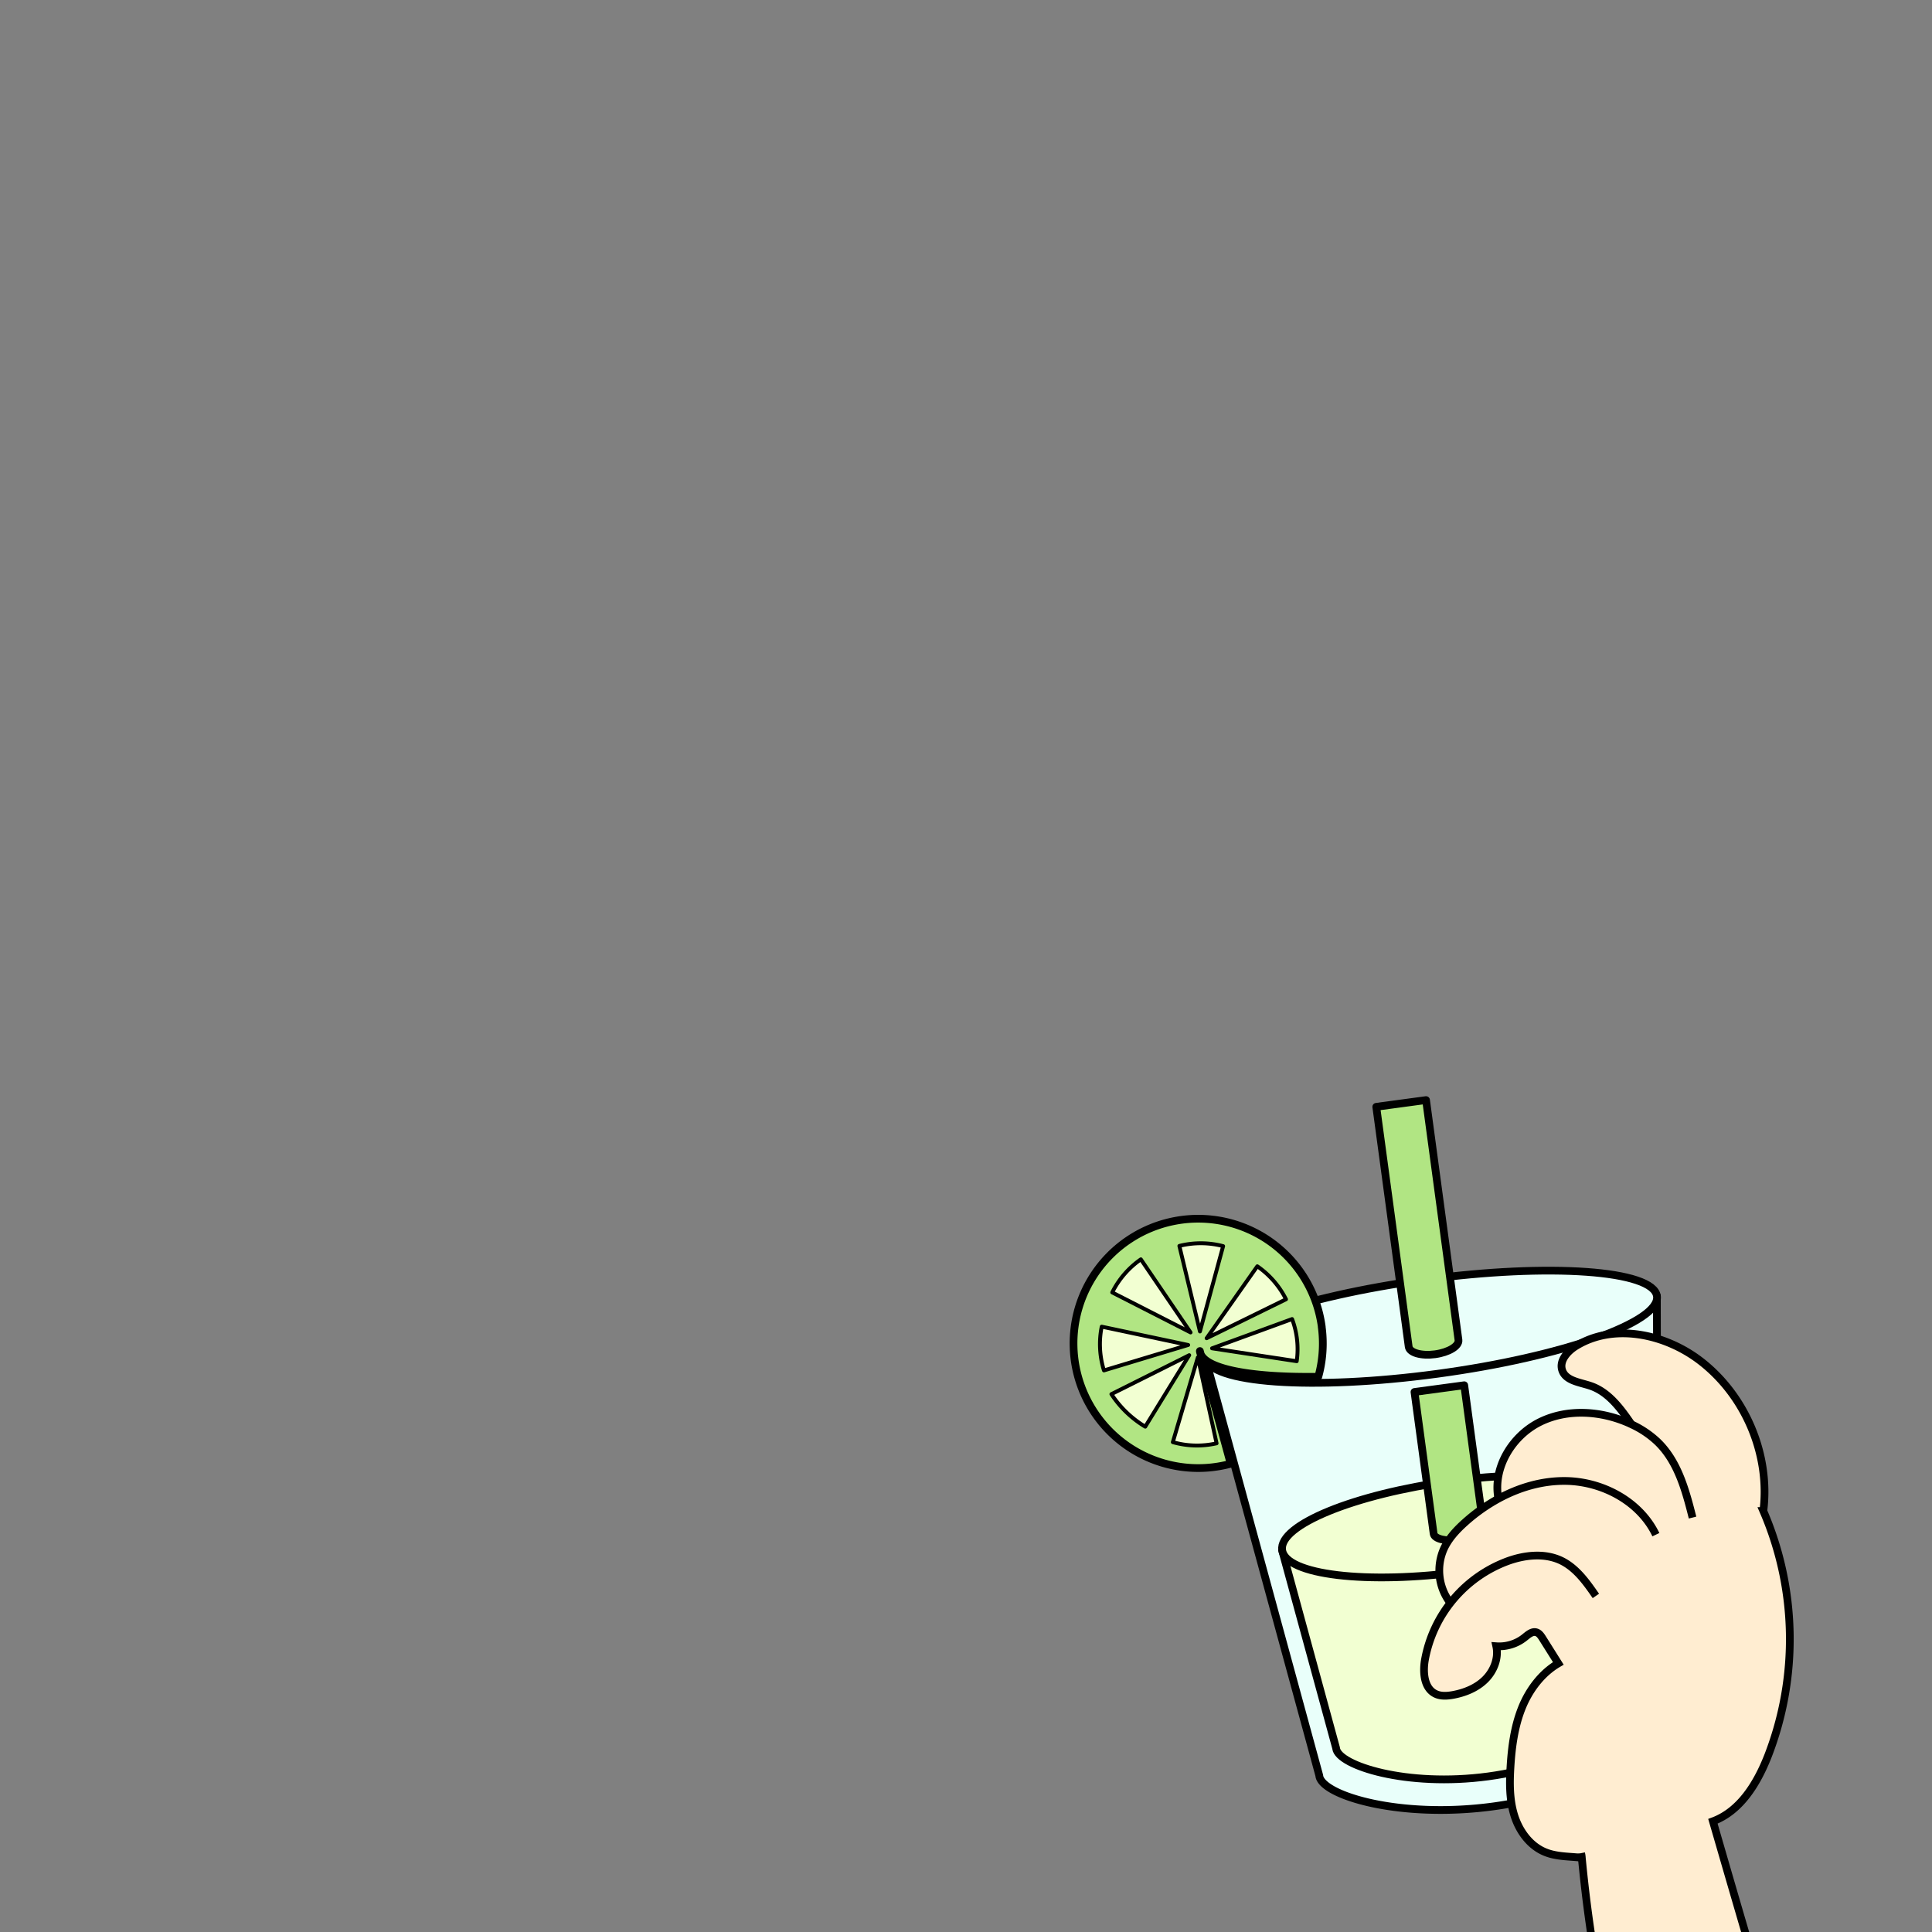 <svg
  id="图层_1"
  data-name="图层 1"
  xmlns="http://www.w3.org/2000/svg"
  viewBox="0 0 1000 1000"
>
  <rect x="0" y="0" width="1000" height="1000" fill="#808080" stroke="none"/>
  <defs>
    <style>
      .cls-1 {
        fill: #e9fffa;
      }
      .cls-1,
      .cls-2,
      .cls-3,
      .cls-4,
      .cls-5,
      .cls-7 {
        stroke: #000;
      }
      .cls-1,
      .cls-2,
      .cls-4,
      .cls-5 {
        stroke-linejoin: round;
      }
      .cls-1,
      .cls-2,
      .cls-3,
      .cls-4,
      .cls-7 {
        stroke-width: 4px;
      }
      .cls-2,
      .cls-3,
      .cls-5 {
        fill: #f2ffd2;
      }
      .cls-2,
      .cls-5 {
        stroke-linecap: round;
      }
      .cls-3,
      .cls-7 {
        stroke-miterlimit: 10;
      }
      .cls-4 {
        fill: #b1e583;
      }
      .cls-5 {
        stroke-width: 2px;
      }
      .cls-6 {
        fill: #ffedd1;
      }
      .cls-7 {
        fill: none;
      }
    </style>
  </defs>
  <path
    class="cls-1"
    d="M858.1,895.39h0l0,.15c1.36,10.08-36.92,32.93-85.3,39.47s-88.57-5.7-89.93-15.79a.33.33,0,0,1,0-.14h0L623.72,702.39l233.87-31.62Z"
  />
  <path
    class="cls-2"
    d="M845,884.16h0s0,.09,0,.13c1.19,8.81-32.33,29.45-74.69,35.17s-77.53-5.63-78.72-14.44c0,0,0-.09,0-.13h0l-28-102.58,181.22-24.49Z"
  />
  <ellipse
    class="cls-1"
    cx="740.68"
    cy="686.75"
    rx="118"
    ry="24.58"
    transform="translate(-85.32 105.4) rotate(-7.7)"
  />
  <ellipse
    class="cls-3"
    cx="754.21"
    cy="790.06"
    rx="91.43"
    ry="23.65"
    transform="translate(-99.03 108.15) rotate(-7.7)"
  />
  <path
    class="cls-4"
    d="M738.12,569.4,754.9,693.57c.42,3.12-5,6.43-12.12,7.39s-13.22-.79-13.64-3.91L712.35,572.88Z"
  />
  <path
    class="cls-4"
    d="M757.89,717l9.92,73.33c.36,2.74-5.1,5.74-12.22,6.7s-13.18-.48-13.55-3.22l-9.91-73.33Z"
  />
  <path
    class="cls-4"
    d="M684.11,686.72c.18,1.32.32,2.64.41,3.95a64.11,64.11,0,0,1-2.17,21.94c-33.54.48-57.31-3.68-60.87-11.73l-.42-1.58s0,0,0,0h0l0,0a.48.48,0,0,0,0,.12,5.52,5.52,0,0,0,.42,1.46L637,757.64a64.53,64.53,0,1,1,47.14-70.92Z"
  />
  <path
    class="cls-5"
    d="M633.09,645a45.71,45.71,0,0,0-22.31-.21l-.34.1,10.65,44.27Z"
  />
  <path
    class="cls-5"
    d="M590.51,651.83a45.72,45.72,0,0,0-14.67,16.82l-.15.32,40.55,20.7Z"
  />
  <path
    class="cls-5"
    d="M570.24,686.67A45.78,45.78,0,0,0,571.3,709c0,.11.08.22.11.33L615,696.16Z"
  />
  <path
    class="cls-5"
    d="M575.26,721.6a54.48,54.48,0,0,0,17.19,16.65l.33.19,22.76-37Z"
  />
  <path
    class="cls-5"
    d="M607.05,746.46a45.72,45.72,0,0,0,22.31.68l.34-.08L620,702.56Z"
  />
  <path
    class="cls-5"
    d="M665.64,672.51a45.75,45.75,0,0,0-14.58-16.89l-.29-.19-26.22,37.23Z"
  />
  <path
    class="cls-5"
    d="M671.18,704.56a44.32,44.32,0,0,0-2.27-21.5c0-.1-.09-.21-.13-.32l-41.43,15.15Z"
  />
  <path
    class="cls-6"
    d="M775.62,775.68l-.1-.18c-2.91-15.86,7.17-32.41,21.64-39.52s32.15-5.72,46.78,1l.55.27c-5.62-8.21-11.92-16.86-21.35-20-5.49-1.85-12.75-2.56-14.56-8.07-1.61-4.89,2.67-9.71,7-12.43,19.68-12.23,46.48-6.38,64.78,7.8,23.21,18,36,48.54,32.34,77.51a167.26,167.26,0,0,1,2.44,126.69c-5.56,14.18-14.26,28.61-28.54,33.9,13.14,45.31,26.29,90.63,40.11,135.76q9.25,29.32,18.52,58.62a814.94,814.94,0,0,0-81.73,11.28C839,1089,824.79,1025.47,818.74,961.57c-6.42-.72-13.07-.49-19-2.93-7.87-3.22-13.36-10.77-15.92-18.88s-2.52-16.79-2-25.28c.62-10.24,2-20.58,5.75-30.12s10.29-18.29,19-23.39q-4.08-6.5-8.17-13c-.82-1.3-1.77-2.7-3.24-3.1-2.22-.62-4.26,1.25-6.07,2.7a21.07,21.07,0,0,1-14.63,4.52c1.34,6.18-1.26,12.81-5.77,17.25s-10.67,6.9-16.91,8c-2.94.5-6.09.69-8.77-.61-5.85-2.81-6.58-10.81-5.55-17.21a65.87,65.87,0,0,1,13.33-29.92l-.29-.22a27.61,27.61,0,0,1-3.18-27.49c2.46-5.5,6.67-10,11.16-14A91.57,91.57,0,0,1,775.62,775.68Z"
  />
  <path
    class="cls-7"
    d="M819.75,961.69l-1-.12c-6.42-.72-13.07-.49-19-2.93-7.87-3.22-13.36-10.77-15.92-18.88s-2.52-16.79-2-25.28c.62-10.24,2-20.58,5.75-30.12s10.29-18.29,19-23.39q-4.08-6.5-8.17-13c-.82-1.3-1.77-2.7-3.24-3.1-2.22-.62-4.26,1.25-6.07,2.7a21.07,21.07,0,0,1-14.63,4.52c1.34,6.18-1.26,12.81-5.77,17.25s-10.67,6.9-16.91,8c-2.94.5-6.09.69-8.77-.61-5.85-2.81-6.58-10.81-5.55-17.21a67.21,67.21,0,0,1,43.5-51.69c8.62-3,18.38-4,26.67-.25,8,3.67,13.38,11.23,18.38,18.47"
  />
  <path
    class="cls-7"
    d="M750.44,829.35a27.61,27.61,0,0,1-3.18-27.49c2.46-5.5,6.67-10,11.16-14a91.57,91.57,0,0,1,17.2-12.17c10.69-5.81,22.54-9.29,34.66-9.15,19.11.21,38.55,10.57,46.8,27.81"
  />
  <path
    class="cls-7"
    d="M775.52,775.5c-2.91-15.86,7.17-32.41,21.64-39.52s32.15-5.72,46.78,1l.55.27A49.89,49.89,0,0,1,858,746.35c10.47,10.13,14.49,25,18.06,39.14"
  />
  <path
    class="cls-7"
    d="M844.67,737.55l-.18-.26c-5.62-8.21-11.92-16.86-21.35-20-5.49-1.85-12.75-2.56-14.56-8.07-1.61-4.89,2.67-9.71,7-12.43,19.68-12.23,46.48-6.38,64.78,7.8,23.21,18,36,48.54,32.34,77.51a167.26,167.26,0,0,1,2.44,126.69c-5.56,14.18-14.26,28.61-28.54,33.9,13.14,45.31,26.29,90.63,40.11,135.76q9.25,29.32,18.52,58.62a814.94,814.94,0,0,0-81.73,11.28C839,1089,824.79,1025.47,818.74,961.57c0-.41-.09-.81-.12-1.22l-.24-1.16"
  />
</svg>
